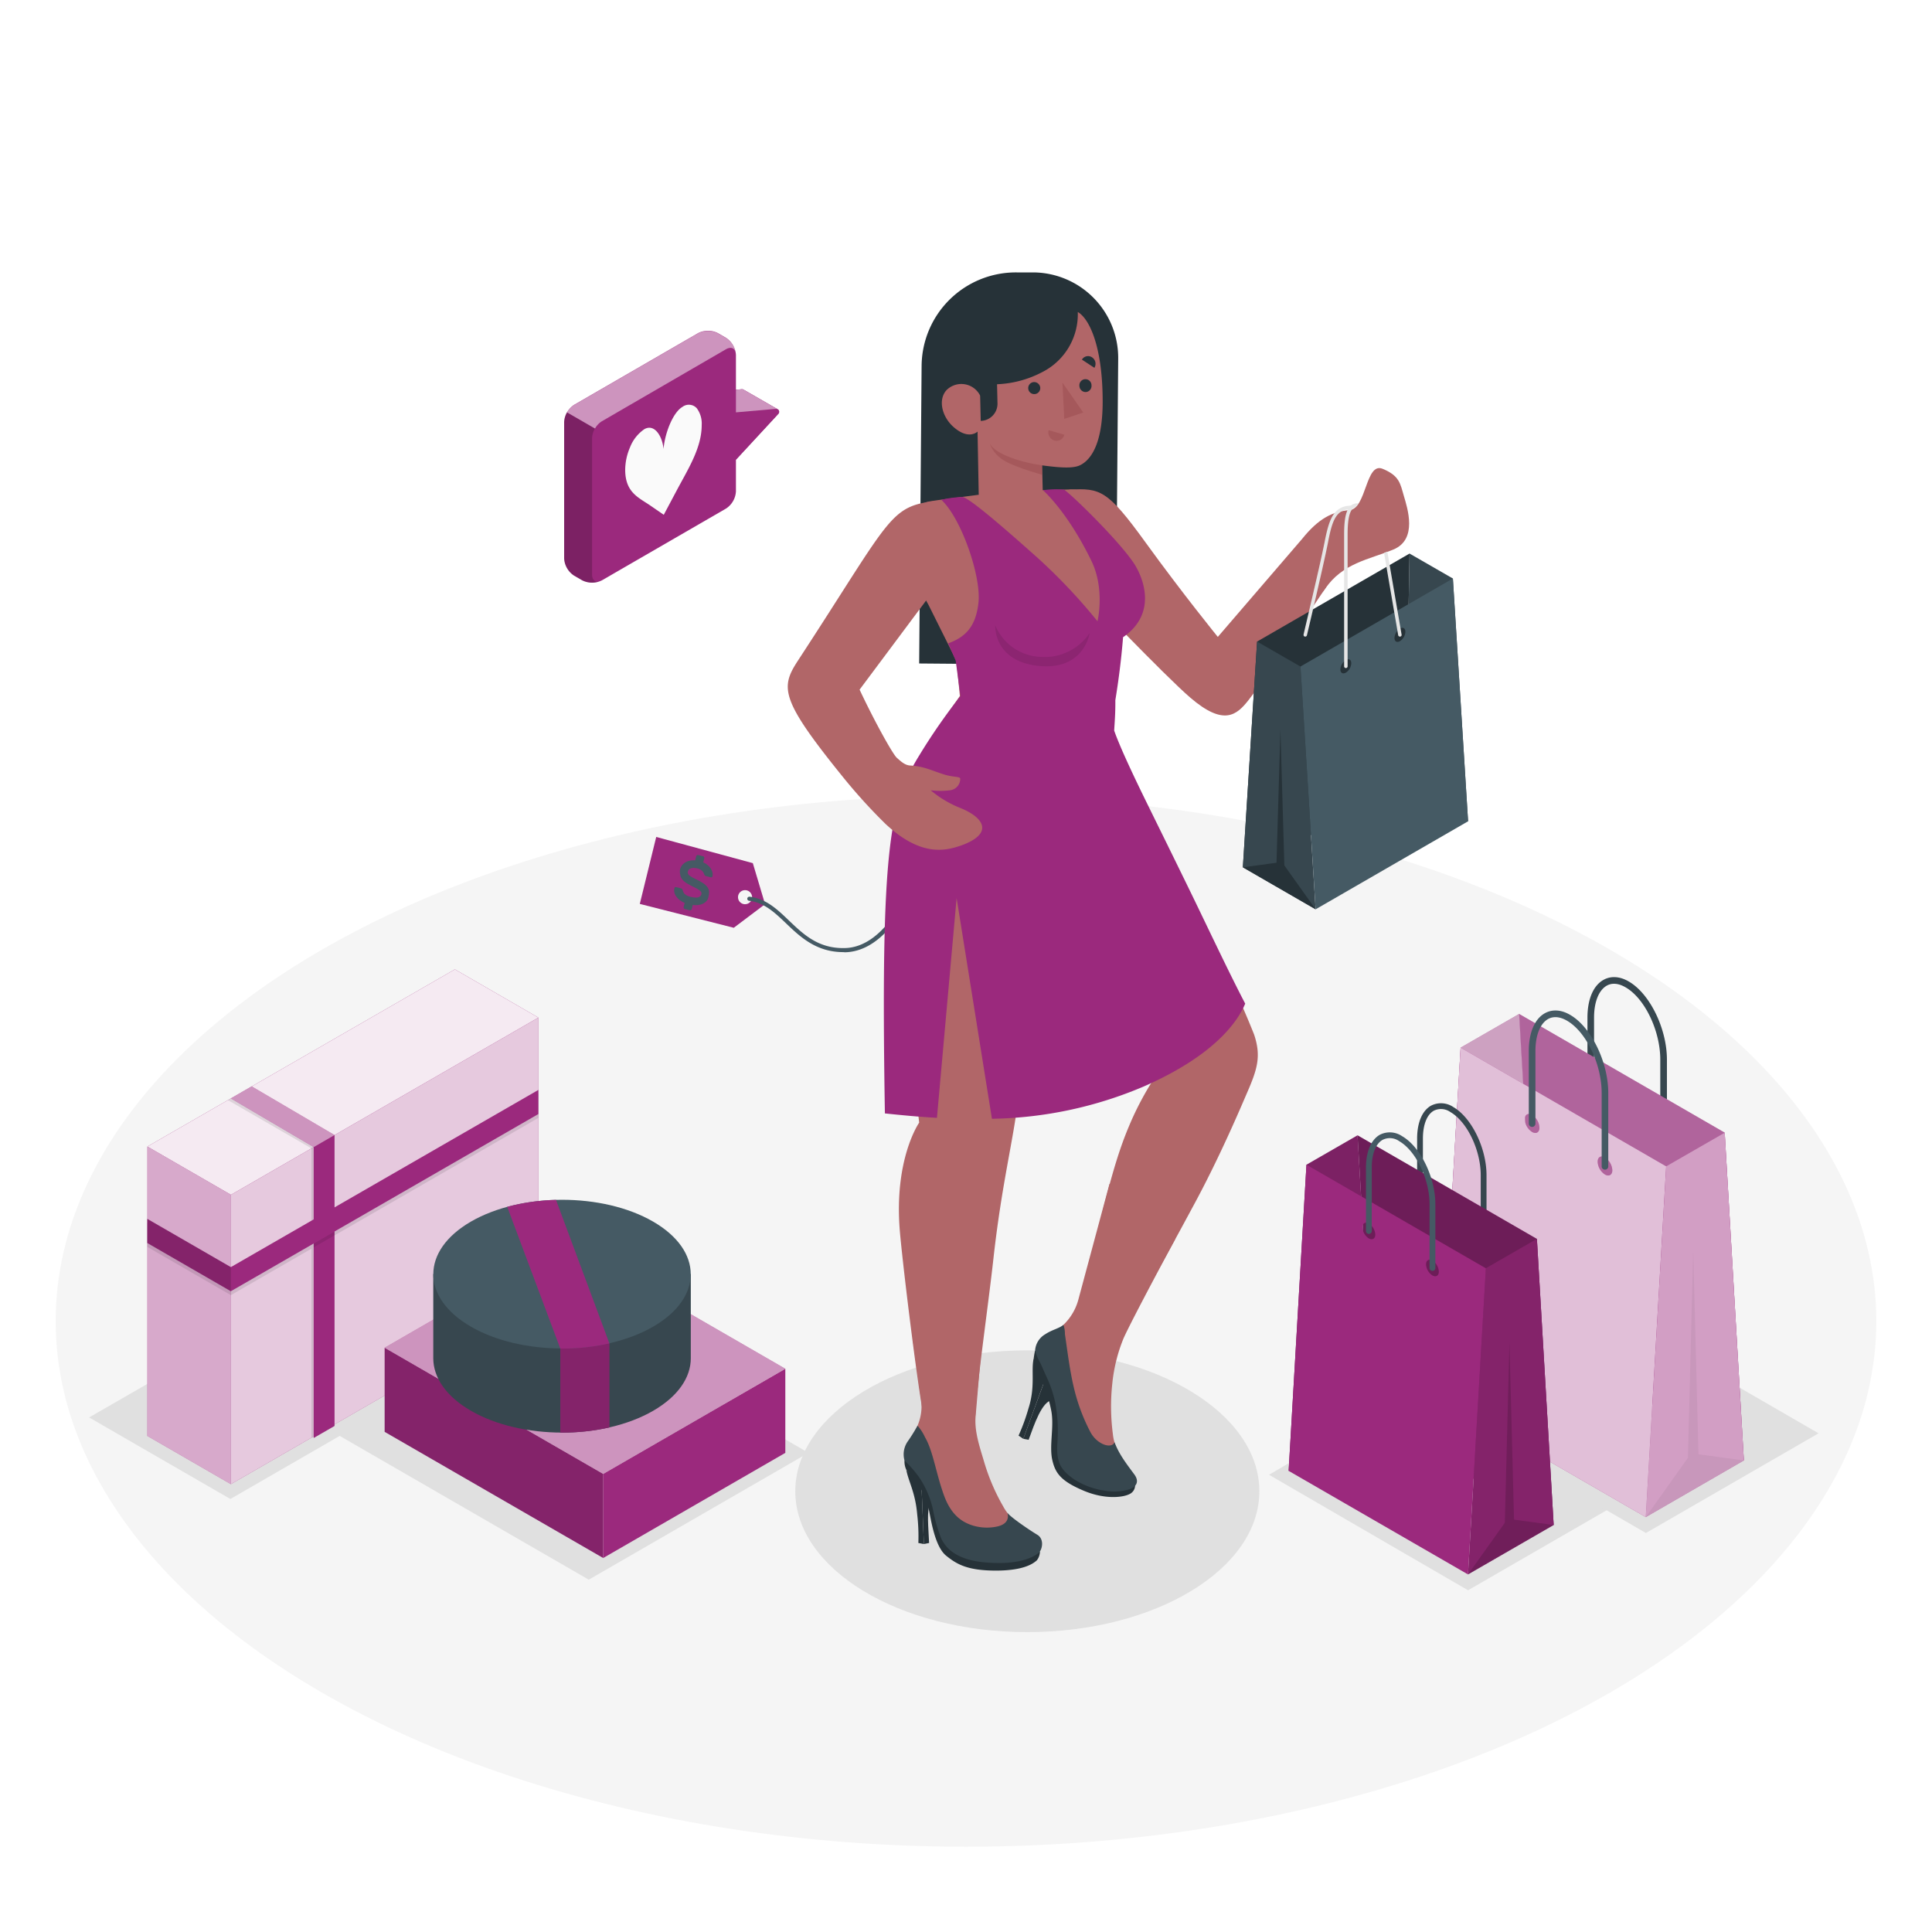 <svg class="animated" id="freepik_stories-successful-purchase" xmlns="http://www.w3.org/2000/svg" viewBox="0 0 500 500" version="1.1" xmlns:xlink="http://www.w3.org/1999/xlink" xmlns:svgjs="http://svgjs.com/svgjs"><style>svg#freepik_stories-successful-purchase:not(.animated) .animable {opacity: 0;}svg#freepik_stories-successful-purchase.animated #freepik--Floor--inject-1--inject-544 {animation: 1s 1 forwards cubic-bezier(.36,-0.01,.5,1.38) slideRight;animation-delay: 0s;}svg#freepik_stories-successful-purchase.animated #freepik--Shadows--inject-1--inject-544 {animation: 1s 1 forwards cubic-bezier(.36,-0.01,.5,1.38) lightSpeedLeft;animation-delay: 0s;}svg#freepik_stories-successful-purchase.animated #freepik--Gifts--inject-1--inject-544 {animation: 1s 1 forwards cubic-bezier(.36,-0.01,.5,1.38) slideUp;animation-delay: 0s;}svg#freepik_stories-successful-purchase.animated #freepik--Bags--inject-1--inject-544 {animation: 1s 1 forwards cubic-bezier(.36,-0.01,.5,1.38) lightSpeedRight;animation-delay: 0s;}svg#freepik_stories-successful-purchase.animated #freepik--Character--inject-1--inject-544 {animation: 1s 1 forwards cubic-bezier(.36,-0.01,.5,1.38) slideDown;animation-delay: 0s;}svg#freepik_stories-successful-purchase.animated #freepik--speech-bubble--inject-1--inject-544 {animation: 1s 1 forwards cubic-bezier(.36,-0.01,.5,1.38) slideUp;animation-delay: 0s;}            @keyframes slideRight {                0% {                    opacity: 0;                    transform: translateX(30px);                }                100% {                    opacity: 1;                    transform: translateX(0);                }            }                    @keyframes lightSpeedLeft {              from {                transform: translate3d(-50%, 0, 0) skewX(20deg);                opacity: 0;              }              60% {                transform: skewX(-10deg);                opacity: 1;              }              80% {                transform: skewX(2deg);              }              to {                opacity: 1;                transform: translate3d(0, 0, 0);              }            }                    @keyframes slideUp {                0% {                    opacity: 0;                    transform: translateY(30px);                }                100% {                    opacity: 1;                    transform: inherit;                }            }                    @keyframes lightSpeedRight {              from {                transform: translate3d(50%, 0, 0) skewX(-20deg);                opacity: 0;              }              60% {                transform: skewX(10deg);                opacity: 1;              }              80% {                transform: skewX(-2deg);              }              to {                opacity: 1;                transform: translate3d(0, 0, 0);              }            }                    @keyframes slideDown {                0% {                    opacity: 0;                    transform: translateY(-30px);                }                100% {                    opacity: 1;                    transform: translateY(0);                }            }        </style><!--Successful purchase--><g id="freepik--Floor--inject-1--inject-544" class="animable" style="transform-origin: 250px 341.91px;"><ellipse id="freepik--floor--inject-1--inject-544" cx="250" cy="341.91" rx="235.59" ry="136.02" style="fill: rgb(245, 245, 245); transform-origin: 250px 341.91px;" class="animable"></ellipse></g><g id="freepik--Shadows--inject-1--inject-544" class="animable" style="transform-origin: 246.85px 372.365px;"><polygon id="freepik--Shadow--inject-1--inject-544" points="328.42 381.67 379.93 411.56 424.62 385.76 372.72 355.65 328.42 381.67" style="fill: rgb(224, 224, 224); transform-origin: 376.52px 383.605px;" class="animable"></polygon><polygon id="freepik--shadow--inject-1--inject-544" points="375.96 367.82 425.96 396.74 470.64 370.94 420.25 341.8 375.96 367.82" style="fill: rgb(224, 224, 224); transform-origin: 423.3px 369.27px;" class="animable"></polygon><ellipse id="freepik--shadow--inject-1--inject-544" cx="265.87" cy="385.93" rx="60.05" ry="36.46" style="fill: rgb(224, 224, 224); transform-origin: 265.87px 385.93px;" class="animable"></ellipse><polygon id="freepik--shadow--inject-1--inject-544" points="152.37 408.82 209.24 375.99 140.18 336.12 83.31 368.95 152.37 408.82" style="fill: rgb(224, 224, 224); transform-origin: 146.275px 372.47px;" class="animable"></polygon><polygon id="freepik--shadow--inject-1--inject-544" points="59.62 387.94 23.06 366.83 100.36 322.34 136.8 343.38 59.62 387.94" style="fill: rgb(224, 224, 224); transform-origin: 79.93px 355.14px;" class="animable"></polygon></g><g id="freepik--Gifts--inject-1--inject-544" class="animable" style="transform-origin: 120.685px 327.04px;"><g id="freepik--Box--inject-1--inject-544" class="animable" style="transform-origin: 88.735px 317.485px;"><polygon points="59.75 384.1 139.33 338.23 139.33 263.35 59.75 309.21 59.75 384.1" style="fill: rgb(155, 41, 125); transform-origin: 99.54px 323.725px;" id="el9fdnvsc68nk" class="animable"></polygon><g id="el4ekpvc6aaa1"><polygon points="59.75 384.1 139.33 338.23 139.33 263.35 59.75 309.21 59.75 384.1" style="fill: rgb(255, 255, 255); opacity: 0.75; transform-origin: 99.54px 323.725px;" class="animable"></polygon></g><polygon points="38.13 296.73 59.75 309.21 139.33 263.35 117.72 250.87 38.13 296.73" style="fill: rgb(155, 41, 125); transform-origin: 88.73px 280.04px;" id="elpiwjrr6flp" class="animable"></polygon><g id="ely5xwpjzbjcj"><polygon points="38.13 296.73 59.75 309.21 139.33 263.35 117.72 250.87 38.13 296.73" style="fill: rgb(255, 255, 255); opacity: 0.9; transform-origin: 88.73px 280.04px;" class="animable"></polygon></g><polygon points="38.13 296.73 59.75 309.21 59.75 384.1 38.13 371.62 38.13 296.73" style="fill: rgb(155, 41, 125); transform-origin: 48.94px 340.415px;" id="elftbxun8fpkj" class="animable"></polygon><g id="eluwfycxwn5q"><polygon points="38.13 296.73 59.75 309.21 59.75 384.1 38.13 371.62 38.13 296.73" style="fill: rgb(255, 255, 255); opacity: 0.6; transform-origin: 48.94px 340.415px;" class="animable"></polygon></g><g id="eljwyx8u6a23h"><polygon points="139.34 283.07 81.18 316.59 81.18 296.87 80.6 297.2 80.6 316.92 59.75 328.94 59.75 335.18 80.6 323.16 80.6 372.08 81.18 371.74 81.18 322.83 139.33 289.31 139.34 283.07" style="opacity: 0.1; transform-origin: 99.545px 327.575px;" class="animable"></polygon></g><polygon points="59.75 284.28 81.18 296.87 81.18 372.15 86.58 369.04 86.58 293.75 65.15 281.16 59.75 284.28" style="fill: rgb(155, 41, 125); transform-origin: 73.165px 326.655px;" id="elv356zrve11e" class="animable"></polygon><g id="el8mrwr6dhoj2"><polygon points="86.58 318.7 81.18 321.82 81.18 322.82 86.58 319.7 86.58 318.7" style="opacity: 0.1; transform-origin: 83.88px 320.76px;" class="animable"></polygon></g><g id="elwcfnoxoqzjr"><polygon points="38.13 316.46 38.13 322.7 59.75 335.18 59.75 328.94 38.13 316.46" style="opacity: 0.1; transform-origin: 48.94px 325.82px;" class="animable"></polygon></g><polygon points="38.13 315.45 59.74 327.93 139.33 282.07 139.33 288.31 59.74 334.17 38.13 321.69 38.13 315.45" style="fill: rgb(155, 41, 125); transform-origin: 88.73px 308.12px;" id="el4ux0h5h9t7f" class="animable"></polygon><g id="elcn4oll0ugbl"><polygon points="59.75 334.17 59.75 327.93 38.13 315.45 38.13 321.69 59.75 334.17" style="opacity: 0.15; transform-origin: 48.94px 324.81px;" class="animable"></polygon></g><g id="el4cef3eejji3"><polygon points="86.58 293.75 81.18 296.87 59.75 284.28 65.15 281.16 86.58 293.75" style="fill: rgb(255, 255, 255); opacity: 0.5; transform-origin: 73.165px 289.015px;" class="animable"></polygon></g><g id="eljk2b3yi219k"><polygon points="58.99 284.72 80.6 297.2 81.18 296.87 59.75 284.28 58.99 284.72" style="opacity: 0.1; transform-origin: 70.085px 290.74px;" class="animable"></polygon></g></g><g id="freepik--box--inject-1--inject-544" class="animable" style="transform-origin: 151.395px 362.395px;"><polygon points="99.55 348.79 156.11 381.44 156.11 403.21 99.55 370.56 99.55 348.79" style="fill: rgb(155, 41, 125); transform-origin: 127.83px 376px;" id="elj76qcmghth" class="animable"></polygon><g id="elcfuiawuqdg4"><polygon points="99.55 348.79 156.11 381.44 156.11 403.21 99.55 370.56 99.55 348.79" style="opacity: 0.15; transform-origin: 127.83px 376px;" class="animable"></polygon></g><polygon points="156.11 381.44 203.24 354.23 203.24 376 156.11 403.21 156.11 381.44" style="fill: rgb(155, 41, 125); transform-origin: 179.675px 378.72px;" id="el7xppf1u5x6d" class="animable"></polygon><polygon points="203.24 354.23 146.68 321.58 99.55 348.79 156.11 381.44 203.24 354.23" style="fill: rgb(155, 41, 125); transform-origin: 151.395px 351.51px;" id="elw0139am9bir" class="animable"></polygon><g id="el7vdztl3qaps"><polygon points="203.24 354.23 146.68 321.58 99.55 348.79 156.11 381.44 203.24 354.23" style="fill: rgb(255, 255, 255); opacity: 0.5; transform-origin: 151.395px 351.51px;" class="animable"></polygon></g></g><g id="freepik--rounded-box--inject-1--inject-544" class="animable" style="transform-origin: 145.455px 340.629px;"><path d="M178.78,329.74H112.13v21.77h0c0,4.93,3.26,9.85,9.77,13.61,13,7.51,34.11,7.51,47.12,0,6.51-3.76,9.76-8.68,9.76-13.61h0Z" style="fill: rgb(55, 71, 79); transform-origin: 145.455px 350.246px;" id="el1rfsaryfo8g" class="animable"></path><path d="M145,370.75a54.53,54.53,0,0,0,12.71-1.33V341.56H145Z" style="fill: rgb(155, 41, 125); transform-origin: 151.355px 356.157px;" id="elmmdbic35thj" class="animable"></path><g id="elw2ztjn616k"><path d="M145,370.75a54.53,54.53,0,0,0,12.71-1.33V341.56H145Z" style="opacity: 0.15; transform-origin: 151.355px 356.157px;" class="animable"></path></g><path d="M121.89,316.14c-13,7.52-13,19.7,0,27.21s34.11,7.51,47.12,0,13-19.69,0-27.21S134.9,308.63,121.89,316.14Z" style="fill: rgb(69, 90, 100); transform-origin: 145.452px 329.743px;" id="el9qgd2jmwc6w" class="animable"></path><path d="M143.89,310.53a53.53,53.53,0,0,0-12.62,1.8L145,349a54,54,0,0,0,12.71-1.33Z" style="fill: rgb(155, 41, 125); transform-origin: 144.49px 329.768px;" id="eluvezvuvu4de" class="animable"></path></g></g><g id="freepik--Bags--inject-1--inject-544" class="animable" style="transform-origin: 392.405px 330.169px;"><g id="freepik--Bag--inject-1--inject-544" class="animable" style="transform-origin: 412.015px 322.754px;"><path d="M414.91,253.63c1.92-1.11,4.27-1,6.63.39,5.44,3.14,9.86,12.21,9.86,20.22v18.89a.86.86,0,0,1-1.72,0V274.24c0-7.46-4-15.87-9-18.73-1.83-1.06-3.53-1.2-4.91-.39-2,1.18-3.23,4.18-3.23,8.24v18.8a.86.86,0,0,1-1.71,0v-18.8C410.83,258.67,412.31,255.13,414.91,253.63Z" style="fill: rgb(55, 71, 79); transform-origin: 421.115px 273.434px;" id="elvk24piyzcem" class="animable"></path><polygon points="372.72 361.91 378.01 271.13 393.15 262.41 398.11 347.25 372.72 361.91" style="fill: rgb(155, 41, 125); transform-origin: 385.415px 312.16px;" id="el5uf6zsmvqhc" class="animable"></polygon><g id="elubjdr8au8ep"><polygon points="372.72 361.91 378.01 271.13 393.15 262.41 398.11 347.25 372.72 361.91" style="fill: rgb(255, 255, 255); opacity: 0.6; transform-origin: 385.415px 312.16px;" class="animable"></polygon></g><g id="el17qfx57w2md"><polygon points="372.72 361.91 378.01 271.13 393.15 262.41 398.11 347.25 372.72 361.91" style="opacity: 0.05; transform-origin: 385.415px 312.16px;" class="animable"></polygon></g><polygon points="446.35 293.13 451.31 377.96 398.11 347.25 393.15 262.41 446.35 293.13" style="fill: rgb(155, 41, 125); transform-origin: 422.23px 320.185px;" id="elwoh64seauuk" class="animable"></polygon><g id="els1ekpfwuzpn"><polygon points="446.35 293.13 451.31 377.96 398.11 347.25 393.15 262.41 446.35 293.13" style="fill: rgb(255, 255, 255); opacity: 0.3; transform-origin: 422.23px 320.185px;" class="animable"></polygon></g><g id="elybvea3mkfhr"><polygon points="446.35 293.13 451.31 377.96 398.11 347.25 393.15 262.41 446.35 293.13" style="opacity: 0.05; transform-origin: 422.23px 320.185px;" class="animable"></polygon></g><polygon points="446.35 293.13 431.2 301.84 425.92 392.63 451.31 377.96 446.35 293.13" style="fill: rgb(155, 41, 125); transform-origin: 438.615px 342.88px;" id="elrhxisr6r6j" class="animable"></polygon><g id="elcrekt6gnxfh"><polygon points="446.35 293.13 431.2 301.84 425.92 392.63 451.31 377.96 446.35 293.13" style="fill: rgb(255, 255, 255); opacity: 0.55; transform-origin: 438.615px 342.88px;" class="animable"></polygon></g><g id="eliyihh2mtuz"><polygon points="425.92 392.63 436.83 377.3 438.2 323.79 439.56 376.37 451.31 377.96 425.92 392.63" style="opacity: 0.05; transform-origin: 438.615px 358.21px;" class="animable"></polygon></g><path d="M372.72,361.91l53.2,30.72,5.28-90.79L378,271.13Zm40.75-61.24c0-1.22.85-1.72,1.9-1.11a4.23,4.23,0,0,1,1.9,3.29c0,1.21-.86,1.71-1.9,1.12A4.18,4.18,0,0,1,413.47,300.67Zm-18.86-11c0-1.23.85-1.72,1.9-1.12a4.21,4.21,0,0,1,1.9,3.29c0,1.21-.85,1.71-1.9,1.12A4.17,4.17,0,0,1,394.61,289.71Z" style="fill: rgb(155, 41, 125); transform-origin: 401.96px 331.88px;" id="eluxv2ys1tcxg" class="animable"></path><g id="elugh1g4kyys8"><path d="M372.72,361.91l53.2,30.72,5.28-90.79L378,271.13Zm40.75-61.24c0-1.22.85-1.72,1.9-1.11a4.23,4.23,0,0,1,1.9,3.29c0,1.21-.86,1.71-1.9,1.12A4.18,4.18,0,0,1,413.47,300.67Zm-18.86-11c0-1.23.85-1.72,1.9-1.12a4.21,4.21,0,0,1,1.9,3.29c0,1.21-.85,1.71-1.9,1.12A4.17,4.17,0,0,1,394.61,289.71Z" style="fill: rgb(255, 255, 255); opacity: 0.7; transform-origin: 401.96px 331.88px;" class="animable"></path></g><path d="M399.74,262.26c1.92-1.1,4.27-1,6.63.4,5.43,3.14,9.85,12.2,9.85,20.22v18.88a.86.86,0,1,1-1.71,0V282.88c0-7.47-4-15.87-9-18.74-1.83-1.05-3.53-1.19-4.92-.39-2,1.18-3.22,4.19-3.22,8.24v18.8a.86.86,0,0,1-1.72,0V272C395.65,267.31,397.14,263.76,399.74,262.26Z" style="fill: rgb(69, 90, 100); transform-origin: 405.938px 282.113px;" id="el77a48pk7r6h" class="animable"></path></g><g id="freepik--bag--inject-1--inject-544" class="animable" style="transform-origin: 367.795px 346.49px;"><path d="M370.32,286.16a5.64,5.64,0,0,1,5.79.34c4.74,2.74,8.6,10.65,8.6,17.65v16.48a.75.75,0,0,1-1.5,0V304.15c0-6.52-3.52-13.85-7.85-16.35a4.19,4.19,0,0,0-4.29-.35c-1.79,1-2.82,3.66-2.82,7.2v16.4a.75.75,0,0,1-1.5,0v-16.4C366.75,290.56,368.05,287.46,370.32,286.16Z" style="fill: rgb(55, 71, 79); transform-origin: 375.73px 303.45px;" id="el83b7s67o4ov" class="animable"></path><polygon points="333.5 380.66 338.11 301.43 351.33 293.82 355.66 367.86 333.5 380.66" style="fill: rgb(155, 41, 125); transform-origin: 344.58px 337.24px;" id="el30wvmjdo2t9" class="animable"></polygon><g id="el3kgvttra87k"><polygon points="333.5 380.66 338.11 301.43 351.33 293.82 355.66 367.86 333.5 380.66" style="opacity: 0.2; transform-origin: 344.58px 337.24px;" class="animable"></polygon></g><polygon points="397.75 320.63 402.09 394.67 355.66 367.86 351.33 293.82 397.75 320.63" style="fill: rgb(155, 41, 125); transform-origin: 376.71px 344.245px;" id="elbic9q5ol2y" class="animable"></polygon><g id="elrkm0u8e6beh"><polygon points="397.75 320.63 402.09 394.67 355.66 367.86 351.33 293.82 397.75 320.63" style="opacity: 0.3; transform-origin: 376.71px 344.245px;" class="animable"></polygon></g><polygon points="397.75 320.63 384.54 328.23 379.92 407.46 402.09 394.67 397.75 320.63" style="fill: rgb(155, 41, 125); transform-origin: 391.005px 364.045px;" id="eloko99tuuwf" class="animable"></polygon><g id="el12hjjk6ywtw"><polygon points="397.75 320.63 384.54 328.23 379.92 407.46 402.09 394.67 397.75 320.63" style="opacity: 0.15; transform-origin: 391.005px 364.045px;" class="animable"></polygon></g><g id="elrcnwsng6wt"><polygon points="379.92 407.46 389.45 394.09 390.64 347.39 391.83 393.28 402.09 394.67 379.92 407.46" style="opacity: 0.15; transform-origin: 391.005px 377.425px;" class="animable"></polygon></g><path d="M333.5,380.66l46.42,26.8,4.62-79.23-46.43-26.8Zm35.56-53.44c0-1.07.74-1.51,1.66-1a3.68,3.68,0,0,1,1.65,2.87c0,1.06-.74,1.5-1.65,1A3.63,3.63,0,0,1,369.06,327.22Zm-16.46-9.58c0-1.06.74-1.5,1.66-1a3.65,3.65,0,0,1,1.66,2.87c0,1.06-.74,1.49-1.66,1A3.62,3.62,0,0,1,352.6,317.64Z" style="fill: rgb(155, 41, 125); transform-origin: 359.02px 354.445px;" id="elxz4n4fuldp" class="animable"></path><path d="M357.07,293.69a5.66,5.66,0,0,1,5.79.35c4.75,2.73,8.61,10.65,8.61,17.64v16.48a.75.75,0,1,1-1.5,0V311.68c0-6.51-3.53-13.85-7.86-16.35a4.17,4.17,0,0,0-4.29-.34c-1.78,1-2.81,3.65-2.81,7.19v16.41a.75.75,0,0,1-1.5,0V302.18C353.51,298.09,354.81,295,357.07,293.69Z" style="fill: rgb(69, 90, 100); transform-origin: 362.49px 310.983px;" id="elzbskrugp8mj" class="animable"></path></g></g><g id="freepik--Character--inject-1--inject-544" class="animable" style="transform-origin: 272.76px 238.485px;"><g id="freepik--Woman--inject-1--inject-544" class="animable" style="transform-origin: 272.76px 238.485px;"><path d="M194.83,223.38l-25-6.78-4.25,17.33,24.32,6.18L198,234Zm-2,10.63a1.82,1.82,0,1,1,1.81-1.82A1.81,1.81,0,0,1,192.87,234Z" style="fill: rgb(155, 41, 125); transform-origin: 181.79px 228.355px;" id="el9n55hn5pzqh" class="animable"></path><path d="M218.26,246.41c-7,0-11.15-3.93-14.78-7.4-2.93-2.8-5.69-5.44-9.62-5.89a.53.53,0,0,1-.46-.58.54.54,0,0,1,.59-.47c4.28.5,7.16,3.26,10.21,6.18,3.73,3.56,7.59,7.28,14.44,7.11,10.12-.21,15.91-14.17,16-14.31a.52.52,0,0,1,.68-.29.53.53,0,0,1,.29.69c-.24.6-6.11,14.73-16.91,15Z" style="fill: rgb(69, 90, 100); transform-origin: 214.523px 238.586px;" id="elnhblunodbup" class="animable"></path><path d="M182,223.18a4.74,4.74,0,0,1,1.22.78,4,4,0,0,1,.79.93,3,3,0,0,1,.38,1,2.33,2.33,0,0,1,0,.86.38.38,0,0,1-.19.28.5.5,0,0,1-.34,0l-1.08-.28a.65.65,0,0,1-.38-.2,1,1,0,0,1-.17-.33,2,2,0,0,0-.54-.85,2.79,2.79,0,0,0-1.33-.64,3.13,3.13,0,0,0-.79-.11,2,2,0,0,0-.7.09,1.3,1.3,0,0,0-.53.29,1,1,0,0,0-.29.49.92.92,0,0,0,0,.62,1.34,1.34,0,0,0,.45.53,7.76,7.76,0,0,0,.9.55l1.38.69a9.23,9.23,0,0,1,1.45.87,3.7,3.7,0,0,1,.9.92,2.29,2.29,0,0,1,.37,1,3.49,3.49,0,0,1-.11,1.18A2.72,2.72,0,0,1,183,233a3.14,3.14,0,0,1-.91.78,3.74,3.74,0,0,1-1.26.42,5.23,5.23,0,0,1-1.54,0l-.26,1.06a.44.44,0,0,1-.53.31l-1.26-.31a.44.44,0,0,1-.31-.53l.26-1.06a6.31,6.31,0,0,1-1.22-.69,4.32,4.32,0,0,1-.91-.9,3,3,0,0,1-.52-1.05,2.39,2.39,0,0,1,0-1.16.36.36,0,0,1,.19-.27.48.48,0,0,1,.33,0l1.09.27a.8.8,0,0,1,.38.2.68.68,0,0,1,.16.34,3.36,3.36,0,0,0,.17.47,1.33,1.33,0,0,0,.32.46,2.43,2.43,0,0,0,.6.42,4.05,4.05,0,0,0,1,.35,6.12,6.12,0,0,0,.92.16,3.09,3.09,0,0,0,.82,0,1.66,1.66,0,0,0,.63-.28,1,1,0,0,0,.36-.54.82.82,0,0,0-.08-.62,1.87,1.87,0,0,0-.57-.54q-.4-.25-1-.57c-.41-.2-.89-.44-1.42-.73a8.74,8.74,0,0,1-1.25-.79,3.41,3.41,0,0,1-.8-.87,2.3,2.3,0,0,1-.35-1A3.52,3.52,0,0,1,176,225a2.75,2.75,0,0,1,.51-1.06,3.08,3.08,0,0,1,.88-.76,3.37,3.37,0,0,1,1.16-.44,5,5,0,0,1,1.35-.08l.27-1.06a.4.4,0,0,1,.2-.26.4.4,0,0,1,.32-.05l1.26.31a.45.45,0,0,1,.27.2.43.43,0,0,1,.05.33Z" style="fill: rgb(69, 90, 100); transform-origin: 179.449px 228.43px;" id="elszjfltvik5f" class="animable"></path><path d="M288.74,172.13l-50.86-.42.63-77A24.39,24.39,0,0,1,263.1,70.5l4.34,0a22.13,22.13,0,0,1,21.95,22.31Z" style="fill: rgb(38, 50, 56); transform-origin: 263.635px 121.315px;" id="elkdmxkl9clrd" class="animable"></path><path d="M324.57,267.76c-4.2-10.64-12.52-28.18-24.29-52.19l-1.15-2.14c-5.05-10.26-10.22-17.68-11-24.56l.33-8c.61-3.3,1.69-11.45,2-16,8.59-7.8,5.33-14.34,1.7-20.2a48.4,48.4,0,0,0-4.66-5.73c-1.5-11.7-8.56-12.34-10.84-12.27l-17,.48c-8.09,1.2-17.48,2.26-19.45,2.69-3.77.84-4.71,4.86-4.85,10.18-.14,5.82.75,9.1,4.9,16.45l7.27,14.58.88,9.08s-4.67,6.7-7.49,11.22h0c-12.48,18.09-9.92,30.08-6.69,64.19,1.55,16.27,3.65,35,3.65,35s-6.58,9.35-5,28.1c.71,8.28,4,35.35,5.83,46.16.39,3,.63,6,.74,8.78,0,.75.12,1.43.12,2.16v1.82s12.44,9.86,12.44-3.57v-1.9l.55-8c.74-9.42,3.3-27.14,4.54-38.37,2.12-19.14,5.2-30.88,6.33-40.81,1.11-9.71,3.82-34.94,5.27-48.46L299.41,278h0a78.09,78.09,0,0,0-7.24,13.48C289,299,286.88,307,282.84,323.66c-1.73,7.13-3.11,12.79-5.49,19.9-2,5.3,8.93,8.22,8.93,8.22,6.22-9.74,15.31-26.22,23-40.54,6.64-12.32,12.14-25.37,13.39-28.27C325.38,276.77,326.45,273.4,324.57,267.76Z" style="fill: rgb(177, 102, 104); transform-origin: 278.547px 253.857px;" id="elniwncc98pom" class="animable"></path><path d="M276.73,126.71c8.07-.41,9.84,0,19.8,13.76,9.64,13.31,18.64,24.36,18.64,24.36L337,139.45l9.64,7.33s-19.22,28.95-23.5,34.38c-3.06,3.89-6.39,6.88-15.13-.64-6.62-5.7-27.94-28-27.94-28Z" style="fill: rgb(177, 102, 104); transform-origin: 311.685px 155.891px;" id="el6i8ptgxp4bu" class="animable"></path><path d="M337,139.45c4.29-5.34,7.87-7.06,12.27-7.44s4.14-12.48,8.53-10.69,4.58,3.83,5.51,7,3.63,11.27-2.69,13.89-13.19,3.48-17.76,10.28S337,139.45,337,139.45Z" style="fill: rgb(177, 102, 104); transform-origin: 350.842px 137.524px;" id="elzh8zhes3njq" class="animable"></path><path d="M239.1,399.6l1.35-.28c-.18-4.28-.66-8.17.27-10.25L238.46,384Z" style="fill: rgb(38, 50, 56); transform-origin: 239.59px 391.8px;" id="elgxetq74j1m" class="animable"></path><path d="M234.55,380.36c.49,2.91,2.34,5.81,2.82,11.57a48.81,48.81,0,0,1,.3,7.39l1.43.28L238.46,384Z" style="fill: rgb(38, 50, 56); transform-origin: 236.825px 389.98px;" id="elpws4x4zp7jj" class="animable"></path><path d="M269.14,401.61a3.89,3.89,0,0,1-.8,2.2c-.7.6-2.93,2.64-10.47,2.66s-10.29-1.67-13-3.85-3.77-8.3-4.33-11.18c-1.1-5.58-3.62-8.38-6-11.08a5,5,0,0,1-.4-2.9s6.19-.73,9.31,6,5.72,14.58,11.92,16.11A95.63,95.63,0,0,0,269.14,401.61Z" style="fill: rgb(38, 50, 56); transform-origin: 251.608px 391.954px;" id="elbgogxtk1kka" class="animable"></path><path d="M264.93,395.31c2.42,1.84,4.21,2.61,4.13,4.47s-2,2.8-3.52,3.36c-3.62,1.34-7.83,1.14-11.56.71s-8-1.91-9.77-5.34a14.31,14.31,0,0,1-1.09-3.19c-.9-3.59-1.75-7.26-3.49-10.55a23.77,23.77,0,0,0-2.32-4c-1.06-1.33-2.33-2.78-2.62-4.53-.24-1.45.76-3.58,2.09-5.88l0-.05a12.73,12.73,0,0,0,1.57-8.29l-2.07-15,17.7,1.89-1.47,17.4c-.42,3.92,1,8.05,2.1,11.74a53,53,0,0,0,5,11.78,11.47,11.47,0,0,0,1.9,2.62A33,33,0,0,0,264.93,395.31Z" style="fill: rgb(177, 102, 104); transform-origin: 251.858px 375.597px;" id="elvwulbcbs9eo" class="animable"></path><path d="M234.84,373.15a47.58,47.58,0,0,0,2.62-4.18,12.25,12.25,0,0,1,1.94,3h0c2.13,3.65,2.86,9.53,5,15.29,1.63,4.32,4.07,6.51,7.29,7.52a12.57,12.57,0,0,0,6.24.31h0c3.87-.78,2.78-3.54,2.78-3.54,1,1.19,5.37,4.21,7.78,5.67,1.53.93,1.45,3.11.58,4.4-1,1-4.59,3.52-14,2.74-8.36-.69-10.53-4.39-11.43-6.07a41,41,0,0,1-2.2-7.67,24.61,24.61,0,0,0-3.41-8.07q-.32-.46-.6-.84h0c-.61-.79-1.33-1.65-2.13-2.51-.62-.66-1.09-1-1.31-1.62A5.85,5.85,0,0,1,234.84,373.15Z" style="fill: rgb(55, 71, 79); transform-origin: 251.778px 386.739px;" id="elxw9ecbderw" class="animable"></path><path d="M264.83,372.37l1.38.25c1.5-4.1,3.43-9.88,6.12-10.32l-2-4.93Z" style="fill: rgb(38, 50, 56); transform-origin: 268.58px 364.995px;" id="el9a6i58dokk4" class="animable"></path><path d="M267.49,351.73c-.67,2.93.49,7.12-1.31,12.73a51.32,51.32,0,0,1-2.58,7.08l1.23.83,5.49-15Z" style="fill: rgb(38, 50, 56); transform-origin: 266.96px 362.05px;" id="elz0ei0xlvtom" class="animable"></path><path d="M293.74,384.09a2.49,2.49,0,0,1-1.47,2.6c-1.68.85-6.28,1.41-11.7-.85-6-2.51-7.46-4.57-8.24-8-.85-3.78.55-8.66-.28-12.82-1.05-5.31-3-9-4.58-13.07.18-1.49.38-2.35.38-2.35s7.06,1.72,7.38,9.26-.29,16,4.95,19.82S293.74,384.09,293.74,384.09Z" style="fill: rgb(38, 50, 56); transform-origin: 280.615px 368.517px;" id="eloypvahorxin" class="animable"></path><path d="M290.83,378.38c1.57,2.68,2.88,4.07,2.16,5.81-.56,1.34-3.24,1.19-5.83.89a14,14,0,0,1-7-2.66,13.46,13.46,0,0,1-5.35-7.48c-.71-2.86-.25-5.82-.17-8.71a16.53,16.53,0,0,0-.32-4.27,30,30,0,0,0-1.58-3.76q-1-2.59-2.18-5.12a6.22,6.22,0,0,1-.78-4.48c.34-1.46,2.11-3.08,4.26-4.73l0,0a14.07,14.07,0,0,0,5-7.39l8.1-30.12,17,14.34S293,341.38,290.79,346.32a41.84,41.84,0,0,0-2.93,11.76,54.78,54.78,0,0,0,.15,13.05,12.07,12.07,0,0,0,.77,3.2A32.09,32.09,0,0,0,290.83,378.38Z" style="fill: rgb(177, 102, 104); transform-origin: 286.897px 345.822px;" id="eltzzlz0skm7a" class="animable"></path><path d="M285.78,385.76a19.66,19.66,0,0,1-7.78-2.9c-1.72-1.18-3.44-2.7-4-4.72-.67-2.29-.31-4.44-.26-6.49a38.12,38.12,0,0,0-.6-8.4,29.48,29.48,0,0,0-2.05-6.38c-.6-1.32-1.19-2.65-1.79-4a14.91,14.91,0,0,1-1.42-3.33,5.29,5.29,0,0,1,2.61-4.23c1.8-1.19,3.42-1.43,4.74-2.43a7.12,7.12,0,0,1,.37,2.39c.86,5.8,1.5,11.65,3.25,17.28a48.86,48.86,0,0,0,3.31,8c1.76,3.37,5.58,4.49,6.28,2.7,1.14,3.09,3.17,5.68,5.11,8.31,1.34,1.82.63,3.15-1.23,3.86A13.82,13.82,0,0,1,285.78,385.76Z" style="fill: rgb(55, 71, 79); transform-origin: 281.061px 364.441px;" id="el8rnshblxnjf" class="animable"></path><path d="M278.93,80.75c2.82,1.58,6.43,8.49,6.44,23.16,0,12.43-3.94,15.6-5.94,16.53s-5.92.49-9.73,0l.18,7.46s10.76,11.2,2.07,12.52c-4.34.66-9.89-2-13.66-4.79a15.26,15.26,0,0,1-5-7.72l-.3-16.22s-2.18,2.22-6-1c-3.19-2.65-4.35-7.23-2-9.76a5.44,5.44,0,0,1,8.7,1.51s2.22,1.21,4.35-3a27.4,27.4,0,0,0,11.75-3.17A16.78,16.78,0,0,0,278.93,80.75Z" style="fill: rgb(177, 102, 104); transform-origin: 264.559px 110.636px;" id="elr68ncrga5e" class="animable"></path><path d="M269.22,100.39a1.56,1.56,0,1,1-1.68-1.51A1.59,1.59,0,0,1,269.22,100.39Z" style="fill: rgb(38, 50, 56); transform-origin: 267.661px 100.436px;" id="eld185t5q2rn6" class="animable"></path><g id="elfhah753xru"><g style="opacity: 0.5; mix-blend-mode: multiply; transform-origin: 273.381px 112.71px;" class="animable"><path d="M271.39,111.32l4.06,1.19a2.07,2.07,0,0,1-2.58,1.51A2.22,2.22,0,0,1,271.39,111.32Z" style="fill: rgb(154, 74, 77); transform-origin: 273.381px 112.71px;" id="ell6s33swhnra" class="animable"></path></g></g><path d="M283.23,95.19,280,93.07a1.85,1.85,0,0,1,2.61-.6A2,2,0,0,1,283.23,95.19Z" style="fill: rgb(38, 50, 56); transform-origin: 281.761px 93.677px;" id="el018rethdajoc" class="animable"></path><path d="M267.46,94l-3.56,1.47a1.85,1.85,0,0,1,1-2.5A2,2,0,0,1,267.46,94Z" style="fill: rgb(38, 50, 56); transform-origin: 265.594px 94.149px;" id="elcse84rjiqch" class="animable"></path><path d="M282.48,99.73a1.59,1.59,0,0,1-1.44,1.73,1.61,1.61,0,0,1-1.68-1.51,1.57,1.57,0,1,1,3.12-.22Z" style="fill: rgb(38, 50, 56); transform-origin: 280.914px 99.797px;" id="el3o54t26mi73" class="animable"></path><g id="eljogrjjux82h"><g style="opacity: 0.5; mix-blend-mode: multiply; transform-origin: 277.655px 103.71px;" class="animable"><polygon points="274.96 99.01 275.43 108.41 280.35 106.76 274.96 99.01" style="fill: rgb(154, 74, 77); transform-origin: 277.655px 103.71px;" id="el5umx8k7vh5m" class="animable"></polygon></g></g><g id="el0c245gk3lcgh"><g style="opacity: 0.5; mix-blend-mode: multiply; transform-origin: 262.92px 118.73px;" class="animable"><path d="M269.7,120.39c-4-.43-12.28-2.59-13.64-5.81a8.47,8.47,0,0,0,3,4.08c2.51,2,10.72,4.22,10.72,4.22Z" style="fill: rgb(154, 74, 77); transform-origin: 262.92px 118.73px;" id="elx0kyxoq2eu" class="animable"></path></g></g><path d="M253.66,102.39l.15,6.54h0a4.45,4.45,0,0,0,4.34-4.55l-.14-6Z" style="fill: rgb(38, 50, 56); transform-origin: 255.906px 103.655px;" id="eloq1c1qj0cu" class="animable"></path><path d="M308.46,231.58c-4.46-9.16-9.12-18.61-11.74-23.94s-6.87-14.18-8.37-18.57c.11-2,.33-4.39.3-7.86.79-4.85,1.51-10.2,2-16.3,9.26-6.39,4.9-16,2.77-19.18-3.9-5.82-15.41-17.1-18-19a23.22,23.22,0,0,0-5.5.14s6.29,5.44,12.52,18.25c3.61,7.43,1.59,15.66,1.59,15.66a146.73,146.73,0,0,0-15.64-16.54c-5.63-5-16.93-15.08-19.25-15.62a27.5,27.5,0,0,0-5.53.73c5.11,4.68,10.34,19.67,9.62,26.56s-4,9.15-7.82,10.59c0,0,1.93,4.5,1.93,4.5l1.22,9.14a154.66,154.66,0,0,0-10.62,15.3c-7.67,12.42-10.08,23.87-8.93,92.71,4.23.45,8.74.88,13.47,1.15l5.09-56.89,9.14,57.13A104.31,104.31,0,0,0,296,281.18c18.95-8.32,24.52-17.3,26.26-21.44C318.2,252,312.5,239.89,308.46,231.58Z" style="fill: rgb(155, 41, 125); transform-origin: 275.499px 208.085px;" id="eltyl5iiywh9j" class="animable"></path><g id="ellzntz3n5cei"><path d="M257.56,161.81A13.25,13.25,0,0,0,269.39,170,14,14,0,0,0,282,163.83s-1.32,9.51-12.82,8.54C257,171.34,257.56,161.81,257.56,161.81Z" style="opacity: 0.1; transform-origin: 269.778px 167.125px;" class="animable"></path></g><path d="M248.47,209.08a27.71,27.71,0,0,1-7.6-4.55,20.66,20.66,0,0,0,4.95,0,3,3,0,0,0,2.69-3c-.09-.64-1.66-.31-4.16-1.09-3.19-1-5.22-2.13-8.83-2.33-1.35-.07-2.44-1.12-3.43-2s-5.53-8.92-9.63-17.63l18.66-25c6.69-3,8.11-14.24,2.43-24-13.63,1.48-11.88,3-37.25,41.8-4.35,6.76-4.18,10,11.86,29.82a142.11,142.11,0,0,0,11,12.12c9.26,8.64,15.6,7,19.84,5.5C257.11,215.68,254.78,211.62,248.47,209.08Z" style="fill: rgb(177, 102, 104); transform-origin: 229.036px 174.7px;" id="elswbi61j12j" class="animable"></path><g id="freepik--bag--inject-1--inject-544" class="animable" style="transform-origin: 350.795px 189.295px;"><polygon points="379.94 212.55 376.01 149.72 364.79 143.26 363.7 204.54 379.94 212.55" style="fill: rgb(55, 71, 79); transform-origin: 371.82px 177.905px;" id="el4dlb0msosbe" class="animable"></polygon><polygon points="325.33 166.04 321.65 224.46 363.7 204.54 364.79 143.26 325.33 166.04" style="fill: rgb(38, 50, 56); transform-origin: 343.22px 183.86px;" id="eln6o4r52bjtb" class="animable"></polygon><polygon points="325.33 166.04 336.56 172.5 340.48 235.33 321.65 224.46 325.33 166.04" style="fill: rgb(55, 71, 79); transform-origin: 331.065px 200.685px;" id="elq275e65a06s" class="animable"></polygon><polygon points="340.48 235.33 332.39 223.97 331.37 188.78 330.36 223.28 321.65 224.46 340.48 235.33" style="fill: rgb(38, 50, 56); transform-origin: 331.065px 212.055px;" id="el7pcjfwhynbu" class="animable"></polygon><path d="M376,149.72,336.56,172.5l3.92,62.83,39.46-22.78Zm-27.7,24.36c-.78.44-1.41.07-1.41-.83a3.11,3.11,0,0,1,1.41-2.44c.78-.45,1.41-.08,1.41.83A3.11,3.11,0,0,1,348.31,174.08Zm14-8.14c-.78.44-1.41.07-1.41-.83a3.12,3.12,0,0,1,1.41-2.44c.78-.45,1.41-.08,1.41.83A3.08,3.08,0,0,1,362.29,165.94Z" style="fill: rgb(69, 90, 100); transform-origin: 358.25px 192.525px;" id="el2u0ffo8ube6" class="animable"></path></g><path d="M348.31,172.89a.45.45,0,0,1-.45-.45v-34.1c0-4,.4-8.07,3.41-8.07h.31a5.72,5.72,0,0,1-.75.95c-1.43.36-2.07,2.6-2.07,7.12v34.1A.45.45,0,0,1,348.31,172.89Z" style="fill: rgb(230, 230, 230); transform-origin: 349.72px 151.58px;" id="elcm9b3kanfuq" class="animable"></path><path d="M337.8,164.75h-.1a.45.45,0,0,1-.33-.54c0-.18,4.18-17.57,5.41-23.82,1.13-5.75,2.23-9.53,7-9.53a.45.45,0,0,1,.45.45.45.45,0,0,1-.45.45c-4,0-5,2.82-6.13,8.81-1.24,6.26-5.38,23.67-5.42,23.85A.44.44,0,0,1,337.8,164.75Z" style="fill: rgb(230, 230, 230); transform-origin: 343.794px 147.805px;" id="elqlikm6ozloq" class="animable"></path><path d="M362.29,164.75a.45.45,0,0,1-.44-.37l-3.66-21.31.85-.32,3.69,21.48a.44.44,0,0,1-.36.52Z" style="fill: rgb(230, 230, 230); transform-origin: 360.464px 153.75px;" id="elsy83hcno0zo" class="animable"></path></g></g><g id="freepik--speech-bubble--inject-1--inject-544" class="animable" style="transform-origin: 173.824px 118.195px;"><g id="freepik--speach-bubble--inject-1--inject-544" class="animable" style="transform-origin: 173.824px 118.195px;"><path d="M181.61,113.91V101.64l10.35-.9a.76.76,0,0,1,.43.08l8.87,5.1a.76.76,0,0,1,.17,1.16l-11,11.9Z" style="fill: rgb(155, 41, 125); transform-origin: 191.618px 109.858px;" id="elqnsubujkbjh" class="animable"></path><path d="M190.45,119l11-11.9a.76.76,0,0,0-.62-1.27l-10.36.91Z" style="fill: rgb(155, 41, 125); transform-origin: 196.049px 112.414px;" id="elaw254rjbsd" class="animable"></path><path d="M181.61,101.64l8.84,5.08,10.36-.91a.85.85,0,0,1,.36.06c-.83-.49-8.4-4.84-8.78-5.05a.76.76,0,0,0-.43-.08Z" style="fill: rgb(155, 41, 125); transform-origin: 191.39px 103.728px;" id="elsap9idniuj" class="animable"></path><g id="elm82y4fb4j4n"><path d="M181.61,101.64l8.84,5.08,10.36-.91a.85.85,0,0,1,.36.06c-.83-.49-8.4-4.84-8.78-5.05a.76.76,0,0,0-.43-.08Z" style="fill: rgb(255, 255, 255); opacity: 0.5; transform-origin: 191.39px 103.728px;" class="animable"></path></g><path d="M190.46,91.87a5.68,5.68,0,0,0-2.57-4.45l-2.09-1.21a5.68,5.68,0,0,0-5.14,0l-32.09,18.56a5.68,5.68,0,0,0-2.57,4.45v35.3a5.68,5.68,0,0,0,2.57,4.45l2.09,1.21a5.68,5.68,0,0,0,5.14,0l32.09-18.56a5.68,5.68,0,0,0,2.57-4.45Z" style="fill: rgb(155, 41, 125); transform-origin: 168.23px 118.195px;" id="el27rrh1ez9tx" class="animable"></path><g id="elpo45mwvh30g"><path d="M146,144.52a5.68,5.68,0,0,0,2.57,4.45l2.09,1.21a5.74,5.74,0,0,0,4.7.21c-1.21.46-2.13-.23-2.13-1.69V113.39a5.31,5.31,0,0,1,.75-2.53l-7.23-4.17a5.27,5.27,0,0,0-.75,2.53Z" style="opacity: 0.2; transform-origin: 150.68px 128.742px;" class="animable"></path></g><g id="elm4ria44wwwd"><path d="M190.37,91.14c-.3-1.09-1.29-1.44-2.48-.76L155.8,109a5.06,5.06,0,0,0-1.81,1.91l-7.23-4.17a5.25,5.25,0,0,1,1.81-1.92l32.08-18.56a5.74,5.74,0,0,1,5.14,0l2.1,1.21A5.69,5.69,0,0,1,190.37,91.14Z" style="fill: rgb(255, 255, 255); opacity: 0.5; transform-origin: 168.565px 98.281px;" class="animable"></path></g><path d="M161.8,121.61a14.93,14.93,0,0,1,1.23-5.79h0l0,0a10.12,10.12,0,0,1,3.7-4.73c2.52-1.49,4.63,1.54,5,5.1.3-3.93,2.37-9.41,4.89-10.89a2.76,2.76,0,0,1,3.72.37l0,0h0A6.65,6.65,0,0,1,181.6,110c0,6-3.6,11.49-6.63,17.23l-3.19,6L168.54,131C165.48,128.83,161.82,127.64,161.8,121.61Z" style="fill: rgb(250, 250, 250); transform-origin: 171.707px 118.988px;" id="elhufrxpw2dh7" class="animable"></path></g></g><defs>     <filter id="active" height="200%">         <feMorphology in="SourceAlpha" result="DILATED" operator="dilate" radius="2"></feMorphology>                <feFlood flood-color="#32DFEC" flood-opacity="1" result="PINK"></feFlood>        <feComposite in="PINK" in2="DILATED" operator="in" result="OUTLINE"></feComposite>        <feMerge>            <feMergeNode in="OUTLINE"></feMergeNode>            <feMergeNode in="SourceGraphic"></feMergeNode>        </feMerge>    </filter>    <filter id="hover" height="200%">        <feMorphology in="SourceAlpha" result="DILATED" operator="dilate" radius="2"></feMorphology>                <feFlood flood-color="#ff0000" flood-opacity="0.5" result="PINK"></feFlood>        <feComposite in="PINK" in2="DILATED" operator="in" result="OUTLINE"></feComposite>        <feMerge>            <feMergeNode in="OUTLINE"></feMergeNode>            <feMergeNode in="SourceGraphic"></feMergeNode>        </feMerge>            <feColorMatrix type="matrix" values="0   0   0   0   0                0   1   0   0   0                0   0   0   0   0                0   0   0   1   0 "></feColorMatrix>    </filter></defs></svg>